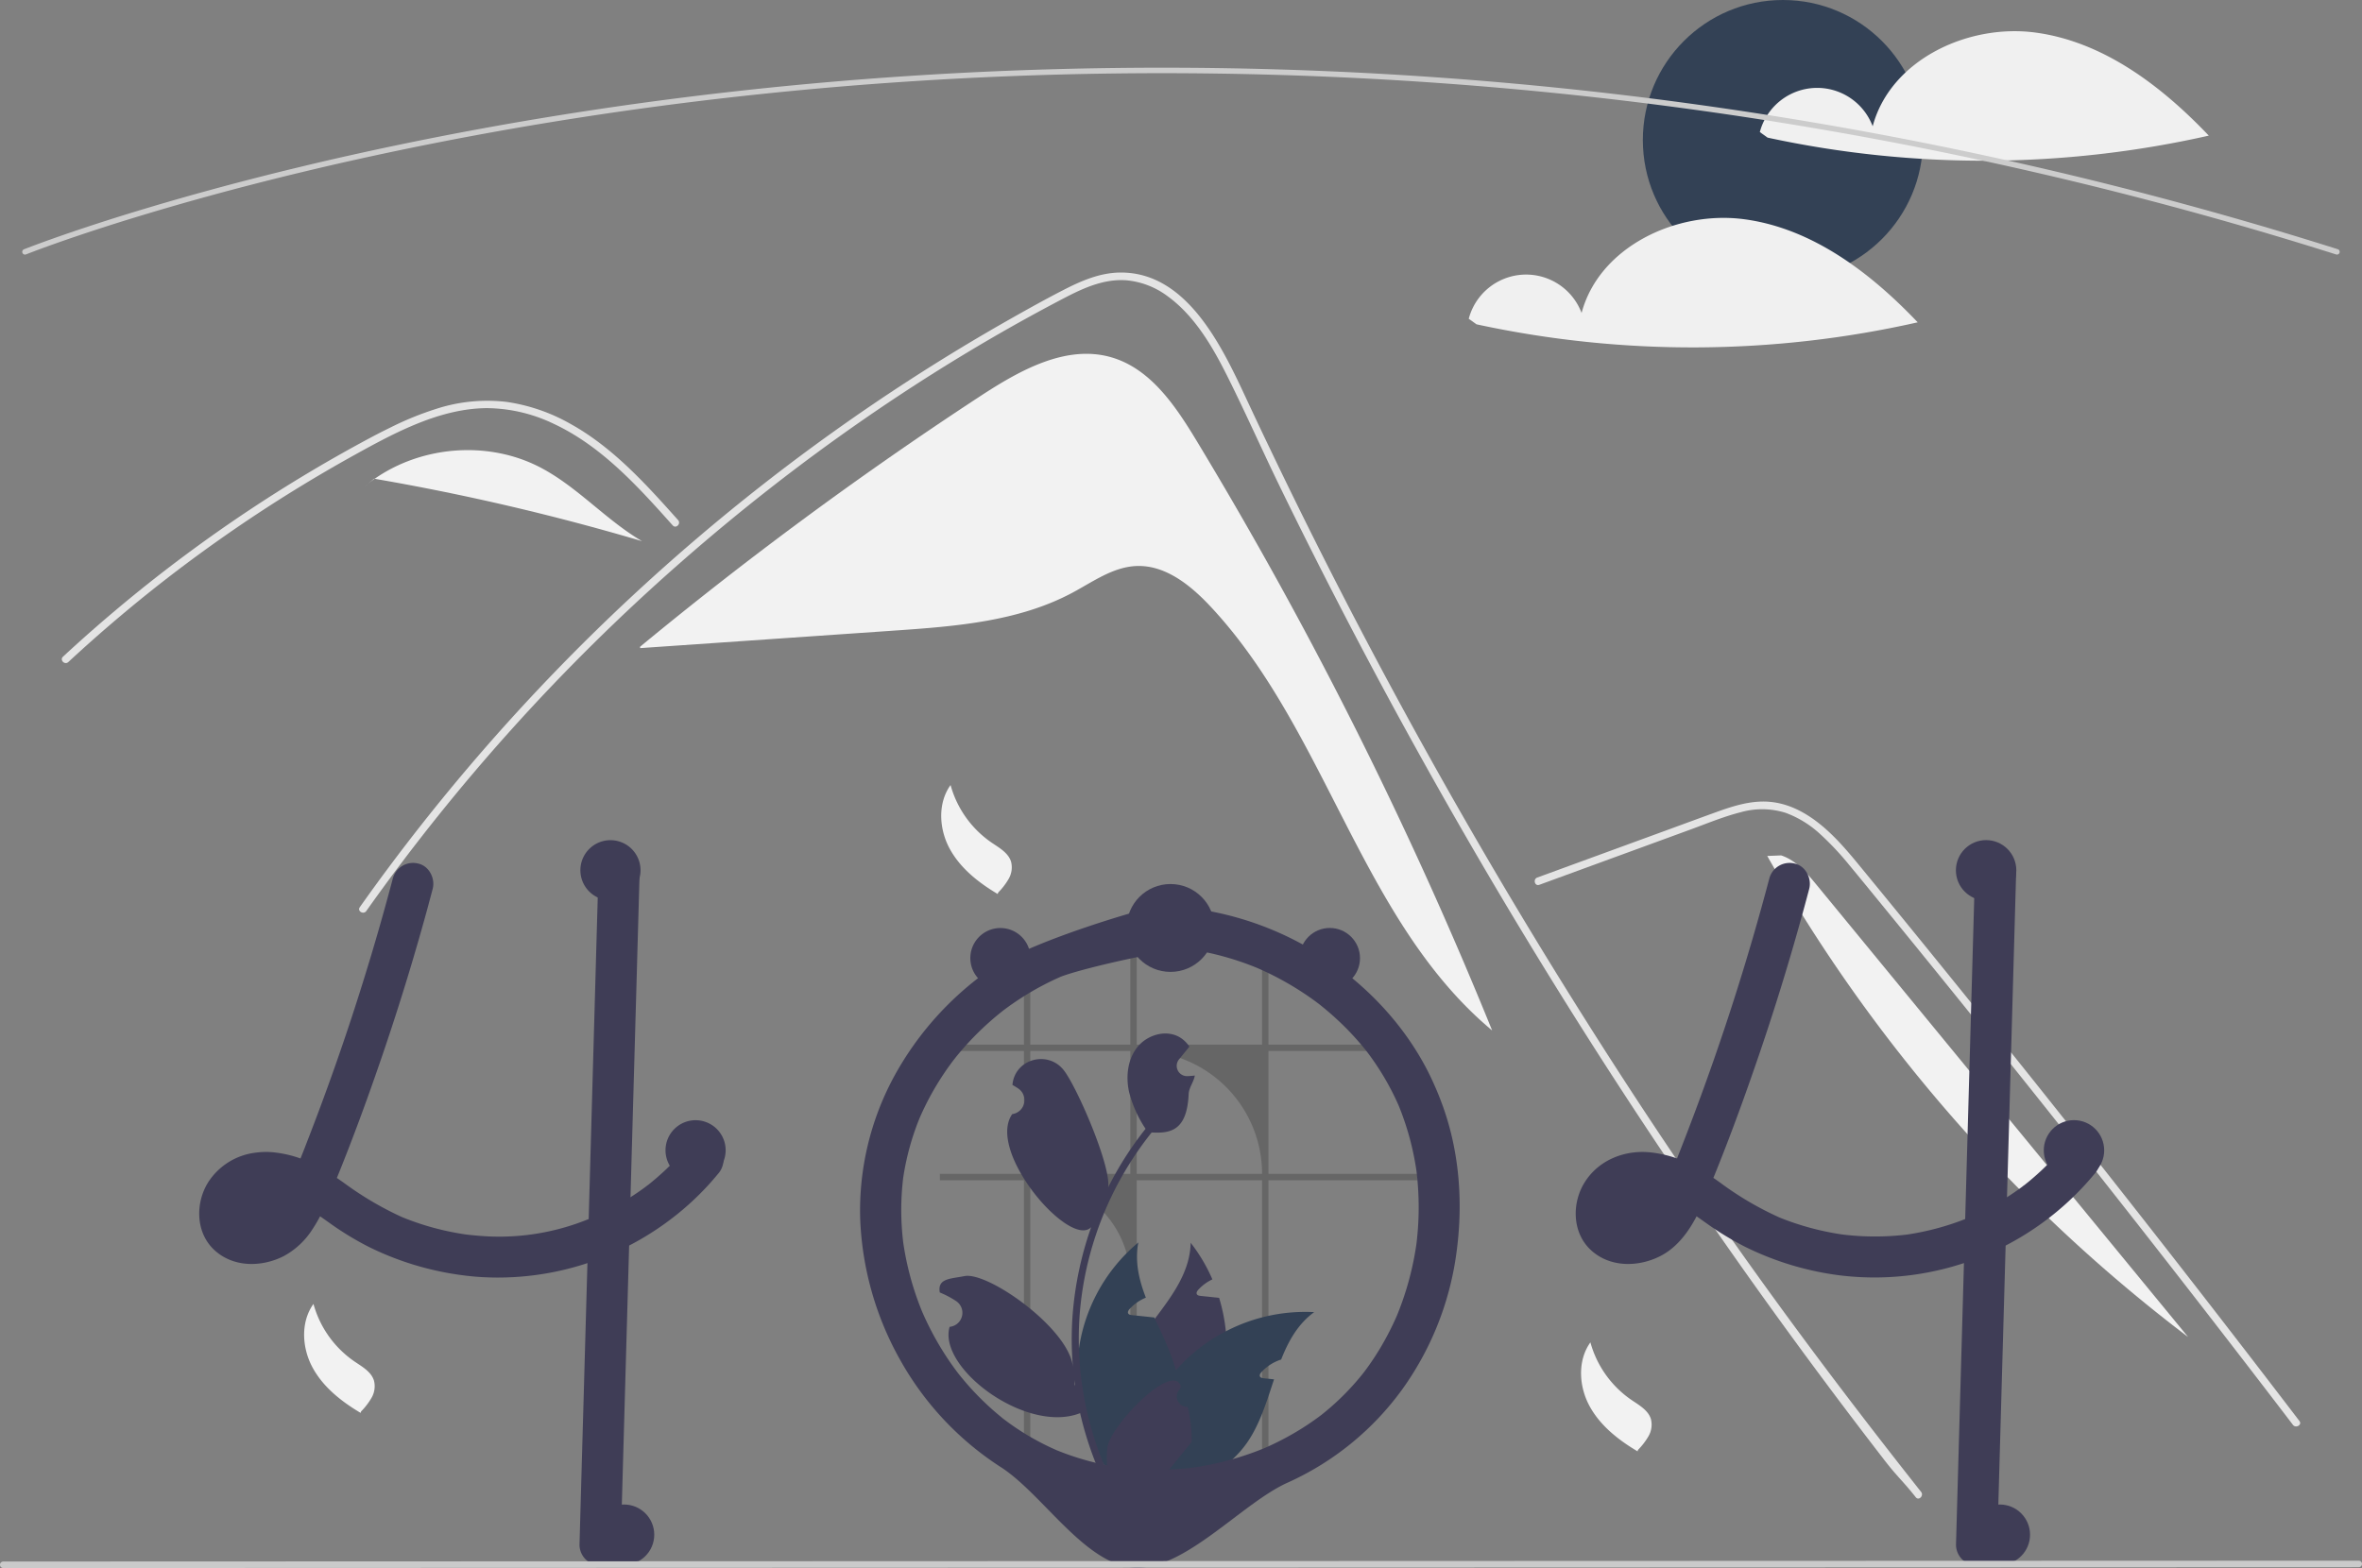 <svg xmlns="http://www.w3.org/2000/svg" width="860.131" height="571.148" data-name="Layer 1"><rect width="100%" height="100%" fill="#808080" stroke="none"/><path fill="#f2f2f2" d="M435.735 160.527c-7.669-12.684-16.757-26.228-30.99-30.37-16.481-4.796-33.412 4.732-47.774 14.135a1392.157 1392.157 0 0 0-123.893 91.283l.043.493 92.451-6.376c22.265-1.535 45.296-3.283 64.972-13.816 7.467-3.996 14.745-9.335 23.206-9.707 10.511-.463 19.677 6.879 26.88 14.549 42.607 45.37 54.937 114.754 102.738 154.616a1516.995 1516.995 0 0 0-107.633-214.807Z"/><path fill="#e4e4e4" d="M697.636 545.355c-4.711-5.95-6.637-7.343-11.284-13.347q-56.765-73.417-106.708-151.793-33.924-53.23-64.483-108.504-14.549-26.278-28.3-52.969-10.67-20.695-20.864-41.638a841.984 841.984 0 0 1-5.711-12.009c-4.428-9.442-8.774-18.93-13.44-28.244-5.317-10.616-11.789-21.745-21.552-28.877a29.405 29.405 0 0 0-15.319-5.895c-7.948-.513-15.282 2.769-22.176 6.353-50.438 26.301-97.659 59.276-140.37 96.798A730.778 730.778 0 0 0 133.39 331.82c-1.009 1.44-3.393.064-2.375-1.384q6.01-8.498 12.257-16.813a734.817 734.817 0 0 1 187.6-174.986q18.248-11.825 37.182-22.542c6.362-3.603 12.752-7.16 19.251-10.497 6.372-3.272 13.137-6.215 20.416-6.325 24.77-.385 37.595 27.667 46.405 46.542q4.153 8.911 8.406 17.767 16.075 33.62 33.388 66.628 10.684 20.379 21.837 40.52 34.707 62.717 73.778 122.896c34.506 53.143 68.737 100.089 108.046 149.785 1.082 1.375-.852 3.337-1.944 1.943ZM244.982 191.378c-1.44-1.604-2.87-3.209-4.318-4.813-11.422-12.632-23.679-25.118-39.364-32.36a57.11 57.11 0 0 0-23.927-5.547c-8.562.028-16.932 2.274-24.843 5.418-3.74 1.494-7.399 3.19-11.001 4.996-4.116 2.072-8.16 4.281-12.183 6.51q-11.332 6.27-22.369 13.09-21.96 13.572-42.545 29.216-10.671 8.113-20.902 16.758-9.516 8.03-18.646 16.492c-1.302 1.201-3.245-.742-1.944-1.943a441.255 441.255 0 0 1 4.85-4.446q6.875-6.216 13.971-12.193 12.94-10.918 26.549-20.993 21.162-15.676 43.782-29.226 11.304-6.765 22.919-12.962a198.735 198.735 0 0 1 7.095-3.621 113.116 113.116 0 0 1 16.868-6.867 60.006 60.006 0 0 1 25.476-2.502 66.327 66.327 0 0 1 23.505 8.131c15.401 8.608 27.346 21.92 38.97 34.91 1.174 1.32-.76 3.272-1.943 1.952Z"/><path fill="#e4e4e4" d="m560.542 322.285 36.905-13.498 18.323-6.702c5.968-2.183 11.921-4.667 18.09-6.23a28.539 28.539 0 0 1 16.374.208 37.738 37.738 0 0 1 12.77 7.917 103.64 103.64 0 0 1 10.475 11.186c3.99 4.795 7.92 9.64 11.868 14.467q24.442 29.891 48.563 60.042 24.121 30.15 47.92 60.556 23.857 30.48 47.386 61.216 2.882 3.765 5.76 7.534c1.059 1.388 3.449.02 2.374-1.388q-23.702-31.045-47.735-61.835-24.092-30.864-48.516-61.466-24.425-30.601-49.179-60.937-6.167-7.558-12.354-15.099c-3.48-4.24-6.92-8.527-10.737-12.474-7.005-7.245-15.757-13.648-26.234-13.822-6.16-.102-12.121 1.853-17.844 3.923-6.17 2.232-12.325 4.506-18.486 6.76l-37.163 13.592-9.29 3.398c-1.65.603-.937 3.262.73 2.652Z"/><path fill="#f2f2f2" d="M196.443 170.1c-18.754-9.639-42.771-7.75-60.005 4.291a855.847 855.847 0 0 1 97.37 22.726c-13.282-7.784-23.672-19.98-37.365-27.017ZM136.253 174.358l-3.61 2.935a53.444 53.444 0 0 1 3.795-2.902c-.062-.01-.123-.022-.185-.033ZM661.615 322.42c-3.633-4.422-7.56-9.052-12.994-10.849l-5.073.2a575.436 575.436 0 0 0 153.267 175.221l-135.2-164.572ZM346.15 285.94a37.481 37.481 0 0 0 14.93 20.96c2.82 1.92 6.157 3.761 7.122 7.034a8.379 8.379 0 0 1-.873 6.15 24.884 24.884 0 0 1-3.862 5.041l-.136.512c-6.999-4.147-13.657-9.393-17.523-16.551s-4.405-16.539.342-23.146M579.15 488.94a37.481 37.481 0 0 0 14.93 20.96c2.82 1.92 6.157 3.761 7.122 7.034a8.379 8.379 0 0 1-.873 6.15 24.884 24.884 0 0 1-3.862 5.041l-.136.512c-6.999-4.147-13.657-9.393-17.523-16.551s-4.405-16.539.342-23.146M114.15 474.94a37.481 37.481 0 0 0 14.93 20.96c2.82 1.92 6.157 3.761 7.122 7.034a8.379 8.379 0 0 1-.873 6.15 24.884 24.884 0 0 1-3.862 5.041l-.136.512c-6.999-4.147-13.657-9.393-17.523-16.551s-4.405-16.539.342-23.146"/><circle cx="649.249" cy="51" r="51" fill="#334155"/><path fill="#f0f0f0" d="M741.284 11.87c-24.717-3.34-52.935 10.02-59.341 34.124a21.597 21.597 0 0 0-41.094 2.109l2.83 2.026a372.275 372.275 0 0 0 160.659-.726C787.145 31.334 766 15.21 741.284 11.87ZM635.284 79.87c-24.717-3.34-52.935 10.02-59.341 34.124a21.597 21.597 0 0 0-41.094 2.109l2.83 2.026a372.275 372.275 0 0 0 160.659-.726C681.145 99.334 660 83.21 635.284 79.87Z"/><path fill="#ccc" d="M851.011 92.728a.982.982 0 0 1-.302-.047C586.303 9.063 353.265 19.998 204.33 43.895a1294.017 1294.017 0 0 0-60.403 11.161 1196.246 1196.246 0 0 0-15.597 3.378 1023.104 1023.104 0 0 0-18.532 4.306q-3.873.917-7.595 1.849a972.21 972.21 0 0 0-11.66 2.957 930.173 930.173 0 0 0-13.797 3.671.442.442 0 0 1-.051.015v.001a926.363 926.363 0 0 0-15.323 4.325c-2.698.78-5.304 1.548-7.8 2.307-.278.077-.525.151-.776.227l-.536.164c-.31.094-.617.187-.924.275l-.02.006h.001l-.811.253c-.968.293-1.912.579-2.841.864C23.119 87.22 9.626 92.604 9.493 92.656a1 1 0 1 1-.744-1.856c.134-.053 13.693-5.463 38.327-13.058.932-.286 1.88-.572 2.85-.866l.754-.235c.026-.01.051-.017.078-.025.305-.087.61-.18.92-.273l.536-.164c.268-.08.532-.16.802-.235a593.8 593.8 0 0 1 7.797-2.307 932.235 932.235 0 0 1 15.334-4.328c.017-.006.033-.01.05-.014v-.001a941.379 941.379 0 0 1 13.844-3.685 993.766 993.766 0 0 1 11.68-2.962q3.738-.93 7.61-1.852a1026.011 1026.011 0 0 1 18.563-4.313c5.299-1.183 10.555-2.322 15.622-3.383a1295.424 1295.424 0 0 1 60.497-11.178c149.149-23.932 382.52-34.884 647.299 48.854a1 1 0 0 1-.3 1.953Z"/><path fill="#3f3d56" d="M262.989 419.84a6.73 6.73 0 0 0-1.7-2.67 6.43 6.43 0 0 0-.92-.71c-2.61-1.74-6.51-2.13-8.99 0a5.81 5.81 0 0 0-.69.71q-1.11 1.365-2.28 2.67a88.226 88.226 0 0 1-3.96 4.24c-.39.38-.78.77-1.18 1.15-.23.23-.46.45-.69.67-.88.84-1.78 1.65-2.69 2.45-.48.43-.96.85-1.45 1.26-.73.61-1.46 1.22-2.2 1.81-.07.05-.14.1-.21.16-.02.01-.03.03-.05.04-.01 0-.02 0-.03.02a.179.179 0 0 0-.07.05c-.22.15-.37.25-.48.34.04-.02.08-.05.12-.07-.18.14-.37.28-.55.42a92.853 92.853 0 0 1-5.37 3.69 99.21 99.21 0 0 1-14.22 7.55c-.33.13-.67.27-1.01.4a85.97 85.97 0 0 1-40.85 6.02q-2.13-.165-4.26-.45c-1.64-.24-3.27-.53-4.89-.86a97.932 97.932 0 0 1-18.02-5.44 118.652 118.652 0 0 1-20.66-12.12c-1-.71-2.01-1.42-3.02-2.11 1.15-2.82 2.28-5.64 3.38-8.48.55-1.37 1.08-2.74 1.6-4.12 4.09-10.63 7.93-21.36 11.61-32.13q5.58-16.365 10.53-32.92.51-1.68.99-3.36 2.595-8.745 4.98-17.53c.15-.57.31-1.13.45-1.7q.69-2.52 1.35-5.04c1-3.79-1.26-8.32-5.24-9.23a7.634 7.634 0 0 0-9.22 5.24c-.43 1.62-.86 3.23-1.3 4.85q-3.165 11.745-6.66 23.41l-1.02 3.36q-7.71 25.41-16.93 50.31-1.11 3.015-2.25 6.01c-.37.98-.74 1.96-1.12 2.94-.73 1.93-1.48 3.86-2.23 5.79-.43 1.13-.87 2.26-1.31 3.38-.29.71-.57 1.42-.85 2.12a41.81 41.81 0 0 0-8.81-2.12l-.48-.06a27.397 27.397 0 0 0-7.01.06 23.914 23.914 0 0 0-17.24 10.66c-4.77 7.51-4.71 18.25 1.98 24.63 6.89 6.57 17.32 6.52 25.43 2.41a28.351 28.351 0 0 0 10.52-9.86 50.57 50.57 0 0 0 2.74-4.65c.21.14.42.28.63.43.8.56 1.6 1.13 2.39 1.69a111.738 111.738 0 0 0 14.51 8.91 108.359 108.359 0 0 0 34.62 10.47c.27.03.53.07.8.1 1.33.17 2.67.3 4.01.41a103.782 103.782 0 0 0 55.58-11.36q2.175-1.125 4.31-2.36 3.315-1.92 6.48-4.08c1.15-.78 2.27-1.57 3.38-2.4a101.042 101.042 0 0 0 13.51-11.95q2.355-2.475 4.51-5.11a8.061 8.061 0 0 0 2.2-5.3 7.564 7.564 0 0 0-.5-2.64Zm-165.59 23.82c.21-.15.42-.31.62-.47-.06.15-.35.32-.62.47Zm3.21-3.23c-.23.26-.44.52-.67.78a23.366 23.366 0 0 1-2.25 2.2c-.11.1-.23.2-.35.29a.01.01 0 0 0-.01.01 3.804 3.804 0 0 0-.42.22q-.645.39-1.32.72a17.005 17.005 0 0 1-2.71.75 16.8 16.8 0 0 1-2.13.02h-.02a14.823 14.823 0 0 1-1.45-.4c-.24-.12-.47-.26-.7-.4-.09-.08-.17-.16-.22-.21a2.44 2.44 0 0 1-.27-.29.01.01 0 0 0-.01-.01c-.11-.2-.23-.4-.34-.6a.031.031 0 0 1-.01-.02c-.08-.25-.15-.51-.21-.77a12.51 12.51 0 0 1 .01-1.37 13.467 13.467 0 0 1 .54-1.88 11.068 11.068 0 0 1 .69-1.26c.02-.04.12-.2.23-.38.01-.01.01-.01.01-.02.15-.17.3-.35.46-.51.27-.3.56-.56.85-.83a18.022 18.022 0 0 1 1.75-1.01 19.48 19.48 0 0 1 2.93-.79 24.99 24.99 0 0 1 4.41.04 30.301 30.301 0 0 1 4.1 1.01 36.945 36.945 0 0 1-2.77 4.54c-.04.06-.08.12-.12.17Zm-11.12-3.29a2.18 2.18 0 0 1-.31.39 1.409 1.409 0 0 1 .31-.39Z"/><path fill="#3f3d56" d="m232.929 317.71-.27 9.42q-.285 10.455-.59 20.92-.315 11.775-.66 23.54-.165 6.075-.34 12.15-.465 16.365-.92 32.72c-.03 1.13-.07 2.25-.1 3.38l-.45 16.23q-.255 8.805-.5 17.61-.18 6.6-.37 13.21l-2.7 95.79a7.648 7.648 0 0 1-7.5 7.5 7.561 7.561 0 0 1-7.5-7.5q.75-26.94 1.52-53.88.675-24.36 1.37-48.72l.45-16.06q.345-12.09.68-24.18c.03-1.13.07-2.25.1-3.38.02-.99.05-1.97.08-2.96l1.32-46.96q.27-9.24.52-18.49l.6-21.08c.09-3.09.17-6.17.26-9.26a7.648 7.648 0 0 1 7.5-7.5 7.561 7.561 0 0 1 7.5 7.5ZM644.357 319.791a893.238 893.238 0 0 1-28.161 87.941c-3.007 7.947-6.083 15.877-9.372 23.712l.756-1.791a54.583 54.583 0 0 1-5.59 10.612q-.229.32-.466.636 1.166-1.49.443-.589c-.254.3-.505.602-.768.895a23.664 23.664 0 0 1-2.249 2.204q-.301.257-.612.504l.938-.73c-.109.258-.873.598-1.11.744a18.254 18.254 0 0 1-2.405 1.218l1.791-.756a19.086 19.086 0 0 1-4.23 1.16l1.993-.267a17.02 17.02 0 0 1-4.298.046l1.994.268a14.002 14.002 0 0 1-3.405-.917l1.791.756a12.012 12.012 0 0 1-1.678-.896c-.272-.177-1.106-.809-.015.024 1.133.866.145.075-.088-.155-.194-.192-.37-.4-.56-.595-.882-.905.997 1.556.397.498a18.182 18.182 0 0 1-.878-1.637l.756 1.792a11.925 11.925 0 0 1-.728-2.651l.268 1.993a13.651 13.651 0 0 1-.003-3.404l-.268 1.993a15.964 15.964 0 0 1 .995-3.68l-.756 1.792a16.73 16.73 0 0 1 1.178-2.299 6.73 6.73 0 0 1 .728-1.071c.05.016-1.268 1.513-.57.757.184-.198.355-.406.54-.602.296-.314.613-.6.925-.898 1.045-.994-1.461.966-.256.18a19.049 19.049 0 0 1 2.75-1.5l-1.792.756a20.311 20.311 0 0 1 4.995-1.34l-1.994.268a25.628 25.628 0 0 1 6.46.076l-1.993-.267a33.21 33.21 0 0 1 7.892 2.22l-1.792-.757c5.39 2.314 10.163 5.75 14.928 9.118a111.95 111.95 0 0 0 14.506 8.907 108.388 108.388 0 0 0 34.622 10.474 103.933 103.933 0 0 0 92.586-36.752 8.078 8.078 0 0 0 2.197-5.304 7.632 7.632 0 0 0-2.197-5.303c-2.752-2.526-7.95-3.239-10.607 0a95.636 95.636 0 0 1-8.106 8.727q-2.018 1.914-4.143 3.71-1.213 1.026-2.46 2.011c-.394.31-1.62 1.138.263-.197-.432.306-.845.64-1.27.954a99.269 99.269 0 0 1-20.333 11.565l1.792-.756a96.836 96.836 0 0 1-24.172 6.623l1.994-.268a97.643 97.643 0 0 1-25.753-.038l1.993.268a99.8 99.8 0 0 1-24.857-6.77l1.792.755a116.025 116.025 0 0 1-21.736-12.59 86.877 86.877 0 0 0-11.113-6.995 42.824 42.824 0 0 0-14.438-4.388c-9.44-1.111-19.057 2.565-24.247 10.72-4.775 7.505-4.714 18.244 1.974 24.625 6.888 6.573 17.319 6.517 25.436 2.406 7.817-3.96 12.513-12.186 15.815-19.942 7.43-17.455 14.01-35.314 20.14-53.263q9.096-26.637 16.498-53.813.917-3.366 1.807-6.74c1.001-3.788-1.261-8.32-5.238-9.225a7.633 7.633 0 0 0-9.226 5.238Z"/><path fill="#3f3d56" d="m719.19 317.71-2.7 95.793-2.686 95.294-1.518 53.883a7.565 7.565 0 0 0 7.5 7.5 7.65 7.65 0 0 0 7.5-7.5l2.7-95.793 2.685-95.294 1.518-53.883a7.565 7.565 0 0 0-7.5-7.5 7.65 7.65 0 0 0-7.5 7.5Z"/><path d="M459.591 535.935h2.33V429.893h54.328v-2.322H461.92v-44.745h41.956q-.923-1.173-1.899-2.317H461.92v-29.553a65.378 65.378 0 0 0-2.329-.943v30.496H413.94v-37.865c-.782.036-1.552.09-2.329.155v37.71h-36.42v-28.25a54.63 54.63 0 0 0-2.317 1.092v27.158h-30.615v2.317h30.615v44.744h-30.615v2.323h30.615v106.042h2.317V429.893a36.413 36.413 0 0 1 36.42 36.42v69.622h2.33V429.893h45.651Zm-84.4-108.365v-44.744h36.42v44.745Zm38.748 0v-44.744h.914a44.741 44.741 0 0 1 44.738 44.745Z" opacity=".2"/><path fill="#3f3d56" d="M445.369 504.14a63.059 63.059 0 0 1-20.05 33.7c-.74.64-1.48 1.26-2.25 1.87q-2.805.255-5.57.52c-1.53.14-3.04.29-4.54.43l-.27.03-.19-1.64-.76-6.64a37.623 37.623 0 0 1-3.3-32.44c2.64-7.12 7.42-13.41 12.12-19.65 6.49-8.62 12.8-17.14 13.03-27.65a60.544 60.544 0 0 1 7.9 13.33 16.432 16.432 0 0 0-5.12 3.77c-.41.45-.82 1.08-.54 1.62.24.46.84.57 1.36.63l3.76.39c1 .11 2 .21 3 .32a63.99 63.99 0 0 1 2.45 12.18 61.189 61.189 0 0 1-1.03 19.23Z"/><path fill="#334155" d="M478.569 477.93c-5.9 4.29-9.35 10.46-12.03 17.26a16.628 16.628 0 0 0-7.17 4.58c-.41.45-.82 1.08-.54 1.62.24.46.84.57 1.36.63l3.76.39c-2.68 8.04-5.14 16.36-9.88 23.15a36.99 36.99 0 0 1-12.03 10.91 38.492 38.492 0 0 1-4.02 1.99q-7.62.585-14.95 1.25-2.805.255-5.57.52c-1.53.14-3.04.29-4.54.43q-.015-.825 0-1.65a63.304 63.304 0 0 1 15.25-39.86c.45-.52.91-1.03 1.38-1.54a61.792 61.792 0 0 1 16.81-12.7 62.654 62.654 0 0 1 32.17-6.98Z"/><path fill="#334155" d="m419.229 535.1-1.15 3.4-.58 1.73c-1.53.14-3.04.29-4.54.43l-.27.03-4.96.51c-.43-.5-.86-1.01-1.28-1.53a62.03 62.03 0 0 1 8.07-87.11c-1.32 6.91.22 13.53 2.75 20.1-.27.11-.53.22-.78.34a16.432 16.432 0 0 0-5.12 3.77c-.41.45-.82 1.08-.54 1.62.24.46.84.57 1.36.63l3.76.39c1 .11 2 .21 3 .32l1.41.15c.07.15.13.29.2.44 2.85 6.18 5.92 12.39 7.65 18.83a43.666 43.666 0 0 1 1.02 4.91 37.604 37.604 0 0 1-10 31.04Z"/><path fill="#3f3d56" d="M519.887 390.06c-8.609-16.792-21.946-30.92-37.632-41.303a114.237 114.237 0 0 0-52.563-18.38q-3.69-.335-7.399-.393c-2.921-.043-46.866 12.632-61.587 22.982a114.295 114.295 0 0 0-35.333 39.527 102.5 102.5 0 0 0-12.126 51.634 113.564 113.564 0 0 0 14.703 51.476 110.475 110.475 0 0 0 36.444 38.745c15.338 9.787 30.745 35.736 48.855 36.652 18.246.923 39.054-23.555 55.695-30.987a104.425 104.425 0 0 0 41.725-34.005 110.25 110.25 0 0 0 19.6-48.948c2.573-18.083 1.374-36.733-4.802-54.016a111.86 111.86 0 0 0-5.58-12.983c-1.78-3.506-6.996-4.796-10.261-2.691a7.68 7.68 0 0 0-2.691 10.261q1.568 3.088 2.915 6.278l-.756-1.792a101.15 101.15 0 0 1 6.877 25.539l-.268-1.994a109.229 109.229 0 0 1-.066 28.682l.267-1.994a109.734 109.734 0 0 1-7.554 27.675l.756-1.792a104.212 104.212 0 0 1-6.672 13.098q-1.923 3.186-4.08 6.222c-.632.888-1.283 1.761-1.94 2.631-.855 1.136 1.168-1.483.283-.37-.15.19-.3.38-.452.57q-.681.852-1.382 1.688a93.613 93.613 0 0 1-10.176 10.383q-1.366 1.193-2.778 2.331c-.469.379-.932.773-1.42 1.125.018-.013 1.579-1.2.655-.51-.29.216-.579.435-.87.651q-2.91 2.156-5.974 4.092a103.485 103.485 0 0 1-14.756 7.713l1.792-.756a109.215 109.215 0 0 1-27.597 7.552l1.994-.268a108.154 108.154 0 0 1-28.589.05l1.994.268a99.835 99.835 0 0 1-25.096-6.784l1.792.756a93.643 93.643 0 0 1-13.416-6.991q-3.174-2-6.184-4.248c-.286-.213-.57-.43-.855-.645-.915-.691.658.51.67.518a19.169 19.169 0 0 1-1.534-1.225q-1.454-1.184-2.862-2.422a101.99 101.99 0 0 1-10.493-10.71q-1.213-1.433-2.374-2.91c-.335-.426-.946-1.29.404.53-.177-.24-.362-.475-.541-.713q-.647-.858-1.276-1.728-2.203-3.048-4.188-6.246a109.29 109.29 0 0 1-7.805-15.108l.756 1.791a106.588 106.588 0 0 1-7.34-26.837l.267 1.994a97.866 97.866 0 0 1-.048-25.636l-.268 1.994a94.673 94.673 0 0 1 6.595-23.959l-.757 1.792a101.557 101.557 0 0 1 7.196-13.857q2.065-3.323 4.377-6.484.526-.719 1.063-1.428c.324-.428 1.215-1.494-.306.388.15-.184.293-.374.44-.56q1.269-1.608 2.6-3.165a107.402 107.402 0 0 1 10.883-11.02q1.474-1.293 2.994-2.53.691-.562 1.391-1.113c.187-.147.376-.29.562-.438-1.998 1.59-.555.432-.102.092q3.134-2.348 6.436-4.46a103.644 103.644 0 0 1 15.386-8.109l-1.791.756c7.76-3.258 42.14-10.949 48.394-10.11l-1.994-.267a106.225 106.225 0 0 1 26.72 7.382l-1.792-.756a110.313 110.313 0 0 1 12.6 6.33q3.044 1.783 5.968 3.762 1.383.936 2.738 1.915.677.489 1.346.989c.248.185.494.372.741.558 1.04.779-1.431-1.129-.342-.267a110.843 110.843 0 0 1 10.368 9.253q2.401 2.445 4.637 5.045 1.147 1.335 2.246 2.708c.365.455 1.605 2.1.085.084.372.493.747.983 1.114 1.48a97.977 97.977 0 0 1 8.392 13.537c1.793 3.498 6.987 4.802 10.261 2.691a7.677 7.677 0 0 0 2.69-10.261Z"/><path fill="#3f3d56" d="M432.497 512.456a3.78 3.78 0 0 1-2.74-6.552l.26-1.03-.103-.247c-3.48-8.297-25.685 14.834-26.645 22.632a30.029 30.029 0 0 0 .527 10.328 120.392 120.392 0 0 1-10.952-50.003 116.202 116.202 0 0 1 .72-12.963q.598-5.293 1.658-10.51a121.787 121.787 0 0 1 24.151-51.617c6.874.383 12.898-.664 13.48-13.986.103-2.37 1.86-4.421 2.248-6.756a30.72 30.72 0 0 1-1.98.183l-.623.032-.077.004a3.745 3.745 0 0 1-3.076-6.101l.85-1.046c.43-.538.872-1.065 1.302-1.603a1.865 1.865 0 0 0 .14-.161c.495-.613.99-1.216 1.485-1.829a10.83 10.83 0 0 0-3.55-3.432c-4.96-2.904-11.802-.893-15.384 3.593-3.593 4.486-4.271 10.78-3.023 16.385a43.398 43.398 0 0 0 6.003 13.383c-.27.344-.549.677-.818 1.022a122.574 122.574 0 0 0-12.793 20.268c1.016-7.939-11.412-36.608-16.218-42.68-5.773-7.295-17.611-4.112-18.628 5.135l-.03.268q1.072.604 2.097 1.283a5.127 5.127 0 0 1-2.067 9.33l-.104.016c-9.556 13.644 21.077 49.155 28.745 41.182a125.11 125.11 0 0 0-6.735 31.692 118.664 118.664 0 0 0 .086 19.16l-.032-.226c-1.704-13.882-30.931-34.522-39.466-32.803-4.917.99-9.76.765-9.013 5.725l.036.237a34.442 34.442 0 0 1 3.862 1.861q1.07.605 2.096 1.283a5.127 5.127 0 0 1-2.067 9.33l-.104.016-.215.033c-4.35 14.966 27.907 39.12 47.517 31.434h.011a125.075 125.075 0 0 0 8.402 24.528h30.015c.107-.333.204-.678.301-1.011a34.102 34.102 0 0 1-8.305-.495c2.227-2.732 4.454-5.486 6.68-8.219a1.861 1.861 0 0 0 .14-.161c1.13-1.399 2.27-2.787 3.4-4.185v-.002a49.952 49.952 0 0 0-1.463-12.725Zm-34.37-67.613.015-.022-.016.043Zm-6.65 59.932-.257-.58c.01-.42.01-.84 0-1.27 0-.119-.022-.237-.022-.355.097.742.183 1.484.29 2.227Z"/><circle cx="95.249" cy="439" r="11" fill="#3f3d56"/><circle cx="227.249" cy="559" r="11" fill="#3f3d56"/><circle cx="728.249" cy="559" r="11" fill="#3f3d56"/><circle cx="755.249" cy="419" r="11" fill="#3f3d56"/><circle cx="723.249" cy="317" r="11" fill="#3f3d56"/><path fill="#3f3d56" d="M264.249 419a10.949 10.949 0 1 1-.21-2.16 10.992 10.992 0 0 1 .21 2.16Z"/><circle cx="484.249" cy="349" r="11" fill="#3f3d56"/><path fill="#3f3d56" d="M375.249 349a10.949 10.949 0 1 1-.21-2.16 10.992 10.992 0 0 1 .21 2.16ZM233.249 317a10.949 10.949 0 1 1-.21-2.16 10.992 10.992 0 0 1 .21 2.16Z"/><circle cx="599.249" cy="443" r="11" fill="#3f3d56"/><circle cx="426.249" cy="338" r="16" fill="#3f3d56"/><path fill="#cacaca" d="m858.94 570.84-857.75.308a1.19 1.19 0 1 1 0-2.381l857.75-.308a1.19 1.19 0 0 1 0 2.382Z"/></svg>